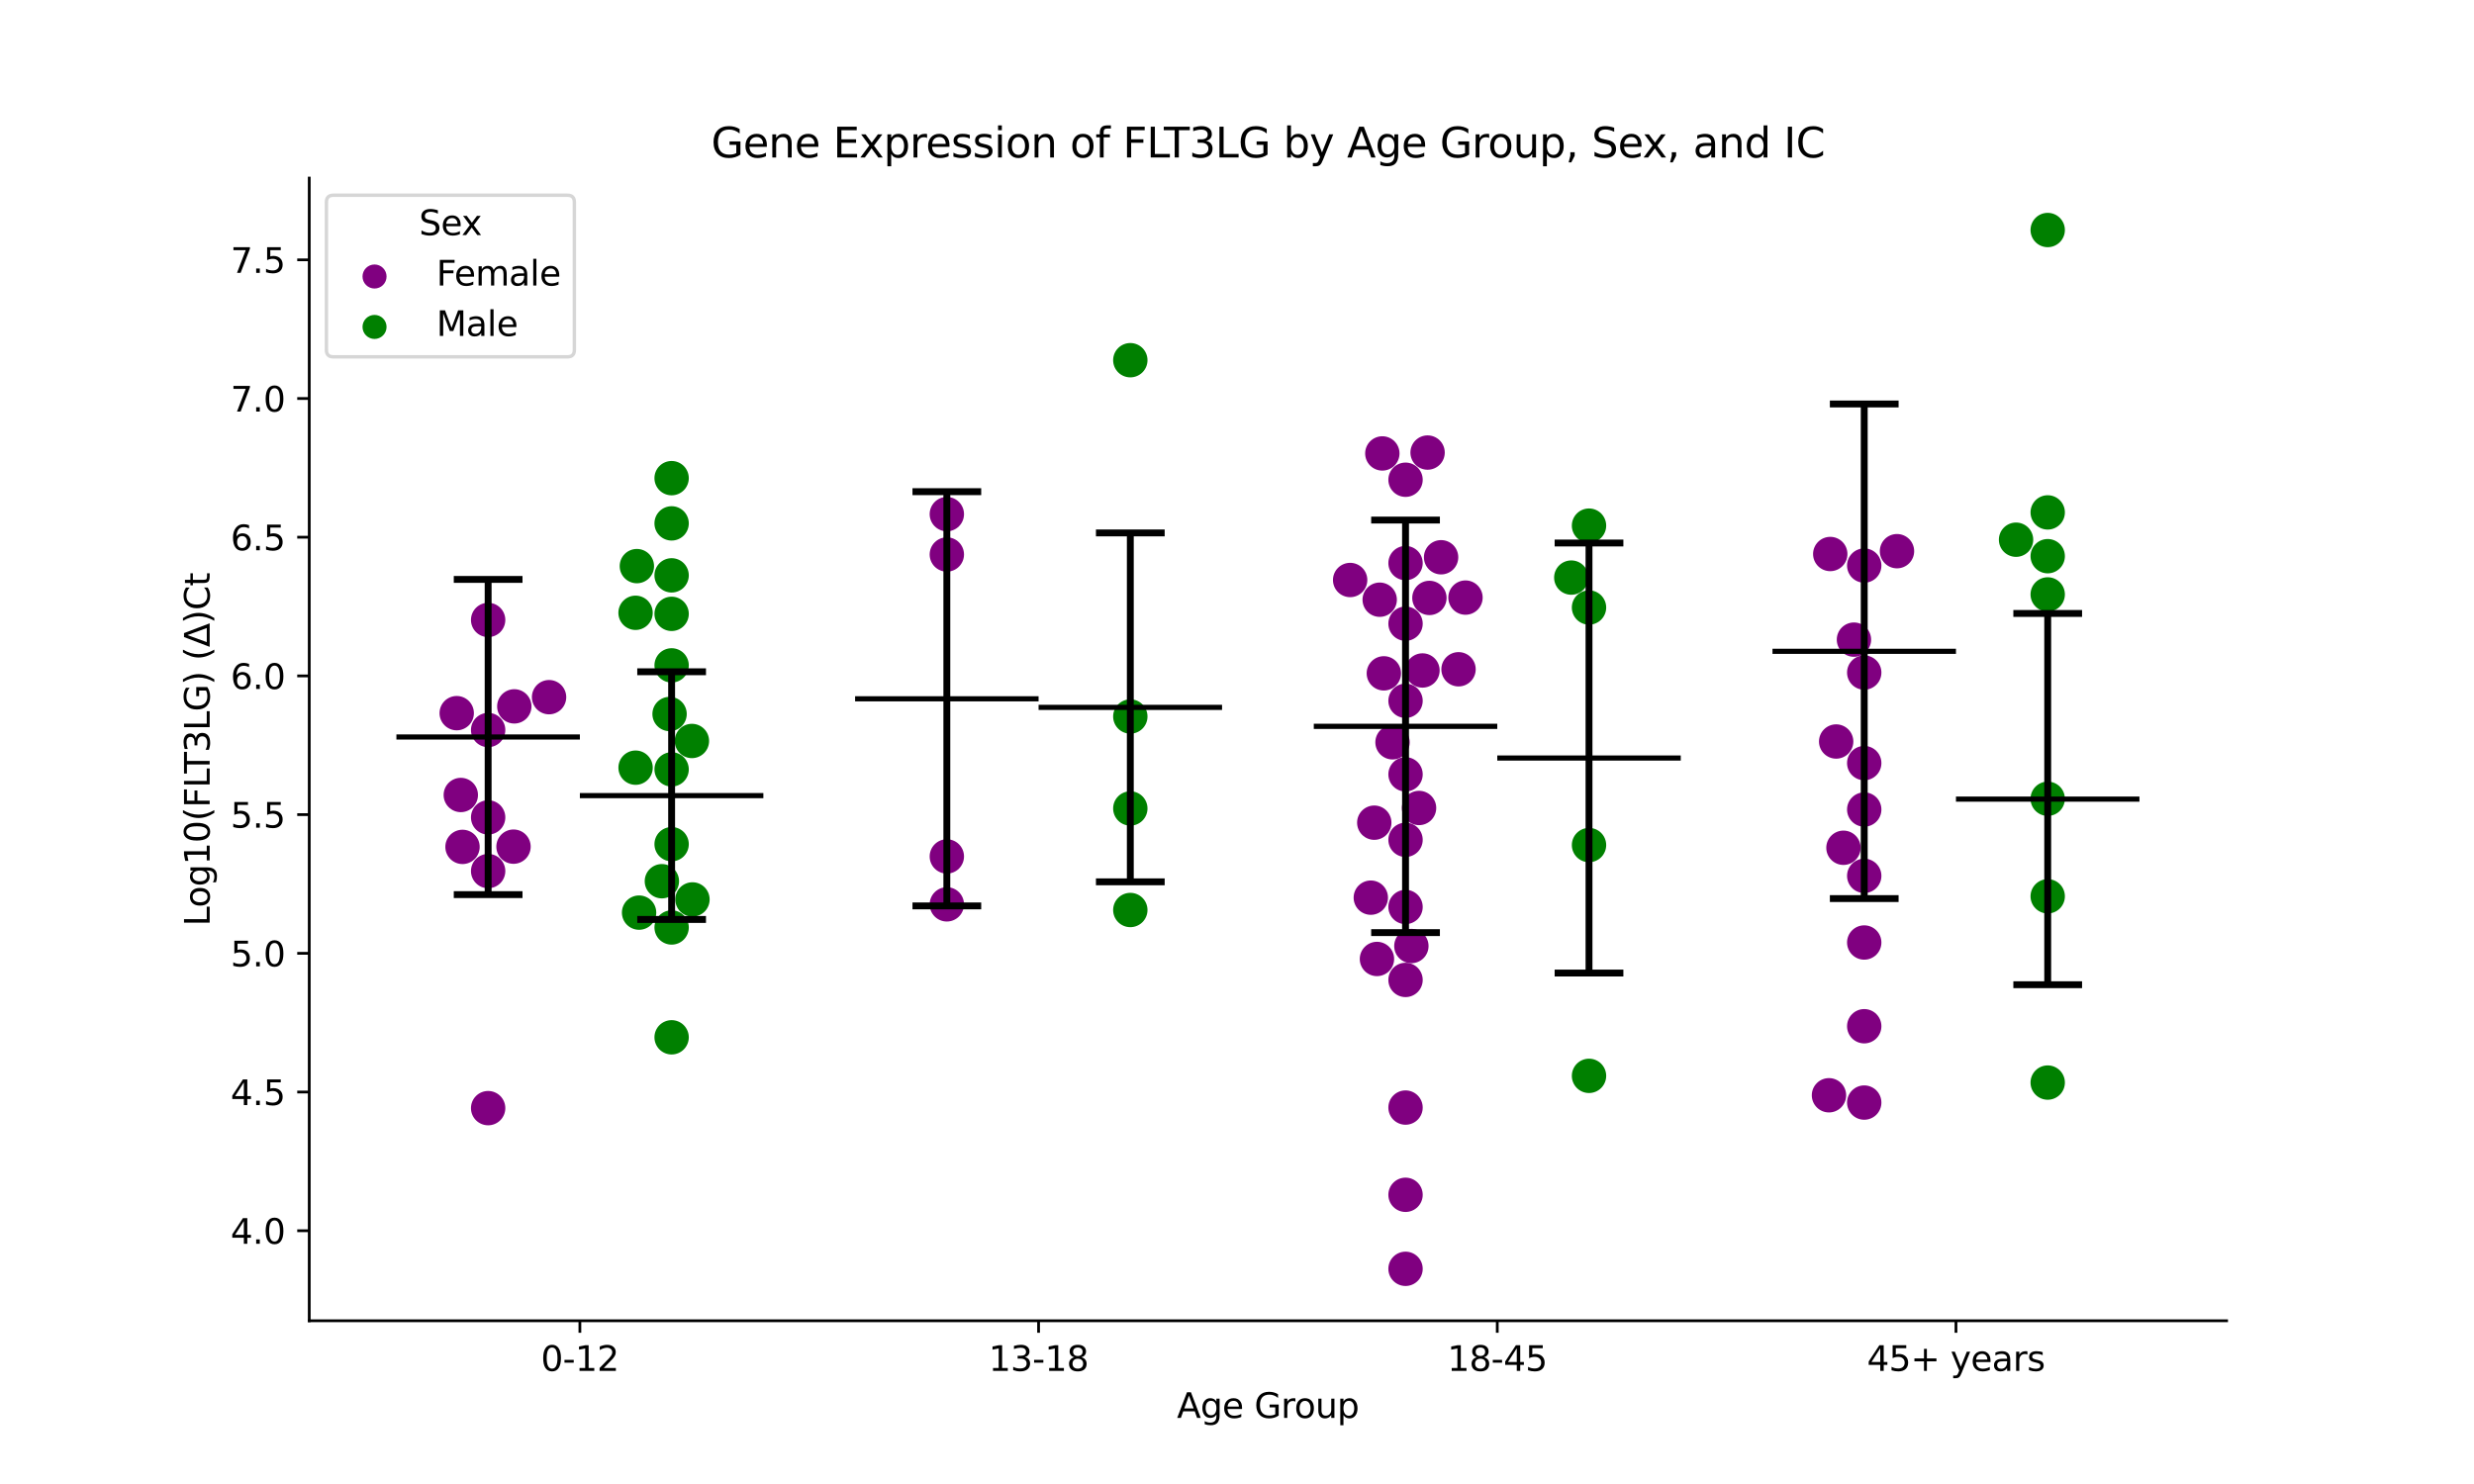 <?xml version="1.0" encoding="utf-8" standalone="no"?>
<!DOCTYPE svg PUBLIC "-//W3C//DTD SVG 1.1//EN"
  "http://www.w3.org/Graphics/SVG/1.1/DTD/svg11.dtd">
<svg xmlns:xlink="http://www.w3.org/1999/xlink" width="720pt" height="432pt" viewBox="0 0 720 432" xmlns="http://www.w3.org/2000/svg" version="1.1">
 <defs>
  <style type="text/css">*{stroke-linejoin: round; stroke-linecap: butt}</style>
 </defs>
 <g id="figure_1">
  <g id="patch_1">
   <path d="M 0 432 
L 720 432 
L 720 0 
L 0 0 
z
" style="fill: #ffffff"/>
  </g>
  <g id="axes_1">
   <g id="patch_2">
    <path d="M 90 384.48 
L 648 384.48 
L 648 51.84 
L 90 51.84 
z
" style="fill: #ffffff"/>
   </g>
   <g id="PathCollection_1">
    <defs>
     <path id="C0_0_8257ad5360" d="M 0 5 
C 1.326 5 2.598 4.473 3.536 3.536 
C 4.473 2.598 5 1.326 5 -0 
C 5 -1.326 4.473 -2.598 3.536 -3.536 
C 2.598 -4.473 1.326 -5 0 -5 
C -1.326 -5 -2.598 -4.473 -3.536 -3.536 
C -4.473 -2.598 -5 -1.326 -5 0 
C -5 1.326 -4.473 2.598 -3.536 3.536 
C -2.598 4.473 -1.326 5 0 5 
z
"/>
    </defs>
    <g clip-path="url(#p8e59390100)">
     <use xlink:href="#C0_0_8257ad5360" x="142.062" y="253.575" style="fill: #800080"/>
    </g>
    <g clip-path="url(#p8e59390100)">
     <use xlink:href="#C0_0_8257ad5360" x="149.677" y="205.628" style="fill: #800080"/>
    </g>
    <g clip-path="url(#p8e59390100)">
     <use xlink:href="#C0_0_8257ad5360" x="142.062" y="237.95" style="fill: #800080"/>
    </g>
    <g clip-path="url(#p8e59390100)">
     <use xlink:href="#C0_0_8257ad5360" x="132.916" y="207.602" style="fill: #800080"/>
    </g>
    <g clip-path="url(#p8e59390100)">
     <use xlink:href="#C0_0_8257ad5360" x="149.446" y="246.465" style="fill: #800080"/>
    </g>
    <g clip-path="url(#p8e59390100)">
     <use xlink:href="#C0_0_8257ad5360" x="142.062" y="212.514" style="fill: #800080"/>
    </g>
    <g clip-path="url(#p8e59390100)">
     <use xlink:href="#C0_0_8257ad5360" x="142.062" y="322.584" style="fill: #800080"/>
    </g>
    <g clip-path="url(#p8e59390100)">
     <use xlink:href="#C0_0_8257ad5360" x="142.062" y="180.47" style="fill: #800080"/>
    </g>
    <g clip-path="url(#p8e59390100)">
     <use xlink:href="#C0_0_8257ad5360" x="134.605" y="246.535" style="fill: #800080"/>
    </g>
    <g clip-path="url(#p8e59390100)">
     <use xlink:href="#C0_0_8257ad5360" x="159.793" y="202.949" style="fill: #800080"/>
    </g>
    <g clip-path="url(#p8e59390100)">
     <use xlink:href="#C0_0_8257ad5360" x="134.105" y="231.426" style="fill: #800080"/>
    </g>
   </g>
   <g id="PathCollection_2">
    <defs>
     <path id="C1_0_1ae3f5f95d" d="M 0 5 
C 1.326 5 2.598 4.473 3.536 3.536 
C 4.473 2.598 5 1.326 5 -0 
C 5 -1.326 4.473 -2.598 3.536 -3.536 
C 2.598 -4.473 1.326 -5 0 -5 
C -1.326 -5 -2.598 -4.473 -3.536 -3.536 
C -4.473 -2.598 -5 -1.326 -5 0 
C -5 1.326 -4.473 2.598 -3.536 3.536 
C -2.598 4.473 -1.326 5 0 5 
z
"/>
    </defs>
    <g clip-path="url(#p8e59390100)">
     <use xlink:href="#C1_0_1ae3f5f95d" x="201.366" y="215.702" style="fill: #008000"/>
    </g>
    <g clip-path="url(#p8e59390100)">
     <use xlink:href="#C1_0_1ae3f5f95d" x="195.459" y="167.488" style="fill: #008000"/>
    </g>
    <g clip-path="url(#p8e59390100)">
     <use xlink:href="#C1_0_1ae3f5f95d" x="195.459" y="301.965" style="fill: #008000"/>
    </g>
    <g clip-path="url(#p8e59390100)">
     <use xlink:href="#C1_0_1ae3f5f95d" x="195.459" y="245.745" style="fill: #008000"/>
    </g>
    <g clip-path="url(#p8e59390100)">
     <use xlink:href="#C1_0_1ae3f5f95d" x="195.459" y="178.697" style="fill: #008000"/>
    </g>
    <g clip-path="url(#p8e59390100)">
     <use xlink:href="#C1_0_1ae3f5f95d" x="195.459" y="152.359" style="fill: #008000"/>
    </g>
    <g clip-path="url(#p8e59390100)">
     <use xlink:href="#C1_0_1ae3f5f95d" x="195.459" y="193.695" style="fill: #008000"/>
    </g>
    <g clip-path="url(#p8e59390100)">
     <use xlink:href="#C1_0_1ae3f5f95d" x="195.459" y="223.97" style="fill: #008000"/>
    </g>
    <g clip-path="url(#p8e59390100)">
     <use xlink:href="#C1_0_1ae3f5f95d" x="184.972" y="223.473" style="fill: #008000"/>
    </g>
    <g clip-path="url(#p8e59390100)">
     <use xlink:href="#C1_0_1ae3f5f95d" x="192.624" y="256.528" style="fill: #008000"/>
    </g>
    <g clip-path="url(#p8e59390100)">
     <use xlink:href="#C1_0_1ae3f5f95d" x="194.863" y="207.85" style="fill: #008000"/>
    </g>
    <g clip-path="url(#p8e59390100)">
     <use xlink:href="#C1_0_1ae3f5f95d" x="184.964" y="178.387" style="fill: #008000"/>
    </g>
    <g clip-path="url(#p8e59390100)">
     <use xlink:href="#C1_0_1ae3f5f95d" x="195.459" y="269.99" style="fill: #008000"/>
    </g>
    <g clip-path="url(#p8e59390100)">
     <use xlink:href="#C1_0_1ae3f5f95d" x="201.527" y="261.829" style="fill: #008000"/>
    </g>
    <g clip-path="url(#p8e59390100)">
     <use xlink:href="#C1_0_1ae3f5f95d" x="185.347" y="164.798" style="fill: #008000"/>
    </g>
    <g clip-path="url(#p8e59390100)">
     <use xlink:href="#C1_0_1ae3f5f95d" x="185.99" y="265.669" style="fill: #008000"/>
    </g>
    <g clip-path="url(#p8e59390100)">
     <use xlink:href="#C1_0_1ae3f5f95d" x="195.459" y="139.192" style="fill: #008000"/>
    </g>
   </g>
   <g id="PathCollection_3">
    <defs>
     <path id="C2_0_b133d64a6b" d="M 0 5 
C 1.326 5 2.598 4.473 3.536 3.536 
C 4.473 2.598 5 1.326 5 -0 
C 5 -1.326 4.473 -2.598 3.536 -3.536 
C 2.598 -4.473 1.326 -5 0 -5 
C -1.326 -5 -2.598 -4.473 -3.536 -3.536 
C -4.473 -2.598 -5 -1.326 -5 0 
C -5 1.326 -4.473 2.598 -3.536 3.536 
C -2.598 4.473 -1.326 5 0 5 
z
"/>
    </defs>
    <g clip-path="url(#p8e59390100)">
     <use xlink:href="#C2_0_b133d64a6b" x="275.555" y="249.311" style="fill: #800080"/>
    </g>
    <g clip-path="url(#p8e59390100)">
     <use xlink:href="#C2_0_b133d64a6b" x="275.555" y="161.414" style="fill: #800080"/>
    </g>
    <g clip-path="url(#p8e59390100)">
     <use xlink:href="#C2_0_b133d64a6b" x="275.555" y="149.667" style="fill: #800080"/>
    </g>
    <g clip-path="url(#p8e59390100)">
     <use xlink:href="#C2_0_b133d64a6b" x="275.555" y="263.262" style="fill: #800080"/>
    </g>
   </g>
   <g id="PathCollection_4">
    <defs>
     <path id="C3_0_5f8fe89b67" d="M 0 5 
C 1.326 5 2.598 4.473 3.536 3.536 
C 4.473 2.598 5 1.326 5 -0 
C 5 -1.326 4.473 -2.598 3.536 -3.536 
C 2.598 -4.473 1.326 -5 0 -5 
C -1.326 -5 -2.598 -4.473 -3.536 -3.536 
C -4.473 -2.598 -5 -1.326 -5 0 
C -5 1.326 -4.473 2.598 -3.536 3.536 
C -2.598 4.473 -1.326 5 0 5 
z
"/>
    </defs>
    <g clip-path="url(#p8e59390100)">
     <use xlink:href="#C3_0_5f8fe89b67" x="328.952" y="235.348" style="fill: #008000"/>
    </g>
    <g clip-path="url(#p8e59390100)">
     <use xlink:href="#C3_0_5f8fe89b67" x="328.952" y="208.578" style="fill: #008000"/>
    </g>
    <g clip-path="url(#p8e59390100)">
     <use xlink:href="#C3_0_5f8fe89b67" x="328.952" y="104.855" style="fill: #008000"/>
    </g>
    <g clip-path="url(#p8e59390100)">
     <use xlink:href="#C3_0_5f8fe89b67" x="328.952" y="264.907" style="fill: #008000"/>
    </g>
   </g>
   <g id="PathCollection_5">
    <defs>
     <path id="C4_0_9d704302cf" d="M 0 5 
C 1.326 5 2.598 4.473 3.536 3.536 
C 4.473 2.598 5 1.326 5 -0 
C 5 -1.326 4.473 -2.598 3.536 -3.536 
C 2.598 -4.473 1.326 -5 0 -5 
C -1.326 -5 -2.598 -4.473 -3.536 -3.536 
C -4.473 -2.598 -5 -1.326 -5 0 
C -5 1.326 -4.473 2.598 -3.536 3.536 
C -2.598 4.473 -1.326 5 0 5 
z
"/>
    </defs>
    <g clip-path="url(#p8e59390100)">
     <use xlink:href="#C4_0_9d704302cf" x="402.736" y="196.015" style="fill: #800080"/>
    </g>
    <g clip-path="url(#p8e59390100)">
     <use xlink:href="#C4_0_9d704302cf" x="415.997" y="174.061" style="fill: #800080"/>
    </g>
    <g clip-path="url(#p8e59390100)">
     <use xlink:href="#C4_0_9d704302cf" x="415.467" y="131.742" style="fill: #800080"/>
    </g>
    <g clip-path="url(#p8e59390100)">
     <use xlink:href="#C4_0_9d704302cf" x="402.296" y="131.997" style="fill: #800080"/>
    </g>
    <g clip-path="url(#p8e59390100)">
     <use xlink:href="#C4_0_9d704302cf" x="409.048" y="225.415" style="fill: #800080"/>
    </g>
    <g clip-path="url(#p8e59390100)">
     <use xlink:href="#C4_0_9d704302cf" x="409.048" y="139.656" style="fill: #800080"/>
    </g>
    <g clip-path="url(#p8e59390100)">
     <use xlink:href="#C4_0_9d704302cf" x="409.048" y="181.558" style="fill: #800080"/>
    </g>
    <g clip-path="url(#p8e59390100)">
     <use xlink:href="#C4_0_9d704302cf" x="419.396" y="162.222" style="fill: #800080"/>
    </g>
    <g clip-path="url(#p8e59390100)">
     <use xlink:href="#C4_0_9d704302cf" x="409.048" y="163.919" style="fill: #800080"/>
    </g>
    <g clip-path="url(#p8e59390100)">
     <use xlink:href="#C4_0_9d704302cf" x="392.928" y="168.842" style="fill: #800080"/>
    </g>
    <g clip-path="url(#p8e59390100)">
     <use xlink:href="#C4_0_9d704302cf" x="426.496" y="173.963" style="fill: #800080"/>
    </g>
    <g clip-path="url(#p8e59390100)">
     <use xlink:href="#C4_0_9d704302cf" x="409.048" y="204.006" style="fill: #800080"/>
    </g>
    <g clip-path="url(#p8e59390100)">
     <use xlink:href="#C4_0_9d704302cf" x="409.048" y="244.476" style="fill: #800080"/>
    </g>
    <g clip-path="url(#p8e59390100)">
     <use xlink:href="#C4_0_9d704302cf" x="401.529" y="174.577" style="fill: #800080"/>
    </g>
    <g clip-path="url(#p8e59390100)">
     <use xlink:href="#C4_0_9d704302cf" x="413.98" y="195.178" style="fill: #800080"/>
    </g>
    <g clip-path="url(#p8e59390100)">
     <use xlink:href="#C4_0_9d704302cf" x="400.73" y="279.16" style="fill: #800080"/>
    </g>
    <g clip-path="url(#p8e59390100)">
     <use xlink:href="#C4_0_9d704302cf" x="409.048" y="369.36" style="fill: #800080"/>
    </g>
    <g clip-path="url(#p8e59390100)">
     <use xlink:href="#C4_0_9d704302cf" x="409.048" y="264.024" style="fill: #800080"/>
    </g>
    <g clip-path="url(#p8e59390100)">
     <use xlink:href="#C4_0_9d704302cf" x="410.748" y="275.395" style="fill: #800080"/>
    </g>
    <g clip-path="url(#p8e59390100)">
     <use xlink:href="#C4_0_9d704302cf" x="409.048" y="347.814" style="fill: #800080"/>
    </g>
    <g clip-path="url(#p8e59390100)">
     <use xlink:href="#C4_0_9d704302cf" x="409.048" y="322.421" style="fill: #800080"/>
    </g>
    <g clip-path="url(#p8e59390100)">
     <use xlink:href="#C4_0_9d704302cf" x="405.26" y="216.088" style="fill: #800080"/>
    </g>
    <g clip-path="url(#p8e59390100)">
     <use xlink:href="#C4_0_9d704302cf" x="409.048" y="285.263" style="fill: #800080"/>
    </g>
    <g clip-path="url(#p8e59390100)">
     <use xlink:href="#C4_0_9d704302cf" x="424.473" y="194.828" style="fill: #800080"/>
    </g>
    <g clip-path="url(#p8e59390100)">
     <use xlink:href="#C4_0_9d704302cf" x="412.984" y="235.205" style="fill: #800080"/>
    </g>
    <g clip-path="url(#p8e59390100)">
     <use xlink:href="#C4_0_9d704302cf" x="399.949" y="239.486" style="fill: #800080"/>
    </g>
    <g clip-path="url(#p8e59390100)">
     <use xlink:href="#C4_0_9d704302cf" x="398.941" y="261.311" style="fill: #800080"/>
    </g>
   </g>
   <g id="PathCollection_6">
    <defs>
     <path id="C5_0_6ea76bab64" d="M 0 5 
C 1.326 5 2.598 4.473 3.536 3.536 
C 4.473 2.598 5 1.326 5 -0 
C 5 -1.326 4.473 -2.598 3.536 -3.536 
C 2.598 -4.473 1.326 -5 0 -5 
C -1.326 -5 -2.598 -4.473 -3.536 -3.536 
C -4.473 -2.598 -5 -1.326 -5 0 
C -5 1.326 -4.473 2.598 -3.536 3.536 
C -2.598 4.473 -1.326 5 0 5 
z
"/>
    </defs>
    <g clip-path="url(#p8e59390100)">
     <use xlink:href="#C5_0_6ea76bab64" x="462.445" y="153.015" style="fill: #008000"/>
    </g>
    <g clip-path="url(#p8e59390100)">
     <use xlink:href="#C5_0_6ea76bab64" x="462.445" y="313.187" style="fill: #008000"/>
    </g>
    <g clip-path="url(#p8e59390100)">
     <use xlink:href="#C5_0_6ea76bab64" x="462.445" y="176.851" style="fill: #008000"/>
    </g>
    <g clip-path="url(#p8e59390100)">
     <use xlink:href="#C5_0_6ea76bab64" x="457.288" y="168.14" style="fill: #008000"/>
    </g>
    <g clip-path="url(#p8e59390100)">
     <use xlink:href="#C5_0_6ea76bab64" x="462.445" y="246.004" style="fill: #008000"/>
    </g>
   </g>
   <g id="PathCollection_7">
    <defs>
     <path id="C6_0_fe50621583" d="M 0 5 
C 1.326 5 2.598 4.473 3.536 3.536 
C 4.473 2.598 5 1.326 5 -0 
C 5 -1.326 4.473 -2.598 3.536 -3.536 
C 2.598 -4.473 1.326 -5 0 -5 
C -1.326 -5 -2.598 -4.473 -3.536 -3.536 
C -4.473 -2.598 -5 -1.326 -5 0 
C -5 1.326 -4.473 2.598 -3.536 3.536 
C -2.598 4.473 -1.326 5 0 5 
z
"/>
    </defs>
    <g clip-path="url(#p8e59390100)">
     <use xlink:href="#C6_0_fe50621583" x="532.652" y="161.275" style="fill: #800080"/>
    </g>
    <g clip-path="url(#p8e59390100)">
     <use xlink:href="#C6_0_fe50621583" x="542.541" y="274.37" style="fill: #800080"/>
    </g>
    <g clip-path="url(#p8e59390100)">
     <use xlink:href="#C6_0_fe50621583" x="552.076" y="160.451" style="fill: #800080"/>
    </g>
    <g clip-path="url(#p8e59390100)">
     <use xlink:href="#C6_0_fe50621583" x="542.541" y="195.789" style="fill: #800080"/>
    </g>
    <g clip-path="url(#p8e59390100)">
     <use xlink:href="#C6_0_fe50621583" x="542.541" y="298.742" style="fill: #800080"/>
    </g>
    <g clip-path="url(#p8e59390100)">
     <use xlink:href="#C6_0_fe50621583" x="539.549" y="186.203" style="fill: #800080"/>
    </g>
    <g clip-path="url(#p8e59390100)">
     <use xlink:href="#C6_0_fe50621583" x="542.541" y="222.143" style="fill: #800080"/>
    </g>
    <g clip-path="url(#p8e59390100)">
     <use xlink:href="#C6_0_fe50621583" x="542.541" y="320.965" style="fill: #800080"/>
    </g>
    <g clip-path="url(#p8e59390100)">
     <use xlink:href="#C6_0_fe50621583" x="542.541" y="254.967" style="fill: #800080"/>
    </g>
    <g clip-path="url(#p8e59390100)">
     <use xlink:href="#C6_0_fe50621583" x="532.281" y="318.839" style="fill: #800080"/>
    </g>
    <g clip-path="url(#p8e59390100)">
     <use xlink:href="#C6_0_fe50621583" x="534.373" y="215.858" style="fill: #800080"/>
    </g>
    <g clip-path="url(#p8e59390100)">
     <use xlink:href="#C6_0_fe50621583" x="536.495" y="246.791" style="fill: #800080"/>
    </g>
    <g clip-path="url(#p8e59390100)">
     <use xlink:href="#C6_0_fe50621583" x="542.541" y="164.638" style="fill: #800080"/>
    </g>
    <g clip-path="url(#p8e59390100)">
     <use xlink:href="#C6_0_fe50621583" x="542.541" y="235.657" style="fill: #800080"/>
    </g>
   </g>
   <g id="PathCollection_8">
    <defs>
     <path id="C7_0_c849845fb3" d="M 0 5 
C 1.326 5 2.598 4.473 3.536 3.536 
C 4.473 2.598 5 1.326 5 -0 
C 5 -1.326 4.473 -2.598 3.536 -3.536 
C 2.598 -4.473 1.326 -5 0 -5 
C -1.326 -5 -2.598 -4.473 -3.536 -3.536 
C -4.473 -2.598 -5 -1.326 -5 0 
C -5 1.326 -4.473 2.598 -3.536 3.536 
C -2.598 4.473 -1.326 5 0 5 
z
"/>
    </defs>
    <g clip-path="url(#p8e59390100)">
     <use xlink:href="#C7_0_c849845fb3" x="595.938" y="232.522" style="fill: #008000"/>
    </g>
    <g clip-path="url(#p8e59390100)">
     <use xlink:href="#C7_0_c849845fb3" x="595.938" y="149.164" style="fill: #008000"/>
    </g>
    <g clip-path="url(#p8e59390100)">
     <use xlink:href="#C7_0_c849845fb3" x="595.938" y="161.908" style="fill: #008000"/>
    </g>
    <g clip-path="url(#p8e59390100)">
     <use xlink:href="#C7_0_c849845fb3" x="595.938" y="173.039" style="fill: #008000"/>
    </g>
    <g clip-path="url(#p8e59390100)">
     <use xlink:href="#C7_0_c849845fb3" x="595.938" y="66.96" style="fill: #008000"/>
    </g>
    <g clip-path="url(#p8e59390100)">
     <use xlink:href="#C7_0_c849845fb3" x="586.725" y="157.111" style="fill: #008000"/>
    </g>
    <g clip-path="url(#p8e59390100)">
     <use xlink:href="#C7_0_c849845fb3" x="595.938" y="315.143" style="fill: #008000"/>
    </g>
    <g clip-path="url(#p8e59390100)">
     <use xlink:href="#C7_0_c849845fb3" x="595.938" y="260.92" style="fill: #008000"/>
    </g>
   </g>
   <g id="PathCollection_9"/>
   <g id="PathCollection_10"/>
   <g id="matplotlib.axis_1">
    <g id="xtick_1">
     <g id="line2d_1">
      <defs>
       <path id="mc435d8cd47" d="M 0 0 
L 0 3.5 
" style="stroke: #000000; stroke-width: 0.8"/>
      </defs>
      <g>
       <use xlink:href="#mc435d8cd47" x="168.761" y="384.48" style="stroke: #000000; stroke-width: 0.8"/>
      </g>
     </g>
     <g id="text_1">
      <!-- 0-12 -->
      <g transform="translate(157.413 399.078) scale(0.1 -0.1)">
       <defs>
        <path id="DejaVuSans-30" d="M 2034 4250 
Q 1547 4250 1301 3770 
Q 1056 3291 1056 2328 
Q 1056 1369 1301 889 
Q 1547 409 2034 409 
Q 2525 409 2770 889 
Q 3016 1369 3016 2328 
Q 3016 3291 2770 3770 
Q 2525 4250 2034 4250 
z
M 2034 4750 
Q 2819 4750 3233 4129 
Q 3647 3509 3647 2328 
Q 3647 1150 3233 529 
Q 2819 -91 2034 -91 
Q 1250 -91 836 529 
Q 422 1150 422 2328 
Q 422 3509 836 4129 
Q 1250 4750 2034 4750 
z
" transform="scale(0.016)"/>
        <path id="DejaVuSans-2d" d="M 313 2009 
L 1997 2009 
L 1997 1497 
L 313 1497 
L 313 2009 
z
" transform="scale(0.016)"/>
        <path id="DejaVuSans-31" d="M 794 531 
L 1825 531 
L 1825 4091 
L 703 3866 
L 703 4441 
L 1819 4666 
L 2450 4666 
L 2450 531 
L 3481 531 
L 3481 0 
L 794 0 
L 794 531 
z
" transform="scale(0.016)"/>
        <path id="DejaVuSans-32" d="M 1228 531 
L 3431 531 
L 3431 0 
L 469 0 
L 469 531 
Q 828 903 1448 1529 
Q 2069 2156 2228 2338 
Q 2531 2678 2651 2914 
Q 2772 3150 2772 3378 
Q 2772 3750 2511 3984 
Q 2250 4219 1831 4219 
Q 1534 4219 1204 4116 
Q 875 4013 500 3803 
L 500 4441 
Q 881 4594 1212 4672 
Q 1544 4750 1819 4750 
Q 2544 4750 2975 4387 
Q 3406 4025 3406 3419 
Q 3406 3131 3298 2873 
Q 3191 2616 2906 2266 
Q 2828 2175 2409 1742 
Q 1991 1309 1228 531 
z
" transform="scale(0.016)"/>
       </defs>
       <use xlink:href="#DejaVuSans-30"/>
       <use xlink:href="#DejaVuSans-2d" x="63.623"/>
       <use xlink:href="#DejaVuSans-31" x="99.707"/>
       <use xlink:href="#DejaVuSans-32" x="163.33"/>
      </g>
     </g>
    </g>
    <g id="xtick_2">
     <g id="line2d_2">
      <g>
       <use xlink:href="#mc435d8cd47" x="302.254" y="384.48" style="stroke: #000000; stroke-width: 0.8"/>
      </g>
     </g>
     <g id="text_2">
      <!-- 13-18 -->
      <g transform="translate(287.725 399.078) scale(0.1 -0.1)">
       <defs>
        <path id="DejaVuSans-33" d="M 2597 2516 
Q 3050 2419 3304 2112 
Q 3559 1806 3559 1356 
Q 3559 666 3084 287 
Q 2609 -91 1734 -91 
Q 1441 -91 1130 -33 
Q 819 25 488 141 
L 488 750 
Q 750 597 1062 519 
Q 1375 441 1716 441 
Q 2309 441 2620 675 
Q 2931 909 2931 1356 
Q 2931 1769 2642 2001 
Q 2353 2234 1838 2234 
L 1294 2234 
L 1294 2753 
L 1863 2753 
Q 2328 2753 2575 2939 
Q 2822 3125 2822 3475 
Q 2822 3834 2567 4026 
Q 2313 4219 1838 4219 
Q 1578 4219 1281 4162 
Q 984 4106 628 3988 
L 628 4550 
Q 988 4650 1302 4700 
Q 1616 4750 1894 4750 
Q 2613 4750 3031 4423 
Q 3450 4097 3450 3541 
Q 3450 3153 3228 2886 
Q 3006 2619 2597 2516 
z
" transform="scale(0.016)"/>
        <path id="DejaVuSans-38" d="M 2034 2216 
Q 1584 2216 1326 1975 
Q 1069 1734 1069 1313 
Q 1069 891 1326 650 
Q 1584 409 2034 409 
Q 2484 409 2743 651 
Q 3003 894 3003 1313 
Q 3003 1734 2745 1975 
Q 2488 2216 2034 2216 
z
M 1403 2484 
Q 997 2584 770 2862 
Q 544 3141 544 3541 
Q 544 4100 942 4425 
Q 1341 4750 2034 4750 
Q 2731 4750 3128 4425 
Q 3525 4100 3525 3541 
Q 3525 3141 3298 2862 
Q 3072 2584 2669 2484 
Q 3125 2378 3379 2068 
Q 3634 1759 3634 1313 
Q 3634 634 3220 271 
Q 2806 -91 2034 -91 
Q 1263 -91 848 271 
Q 434 634 434 1313 
Q 434 1759 690 2068 
Q 947 2378 1403 2484 
z
M 1172 3481 
Q 1172 3119 1398 2916 
Q 1625 2713 2034 2713 
Q 2441 2713 2670 2916 
Q 2900 3119 2900 3481 
Q 2900 3844 2670 4047 
Q 2441 4250 2034 4250 
Q 1625 4250 1398 4047 
Q 1172 3844 1172 3481 
z
" transform="scale(0.016)"/>
       </defs>
       <use xlink:href="#DejaVuSans-31"/>
       <use xlink:href="#DejaVuSans-33" x="63.623"/>
       <use xlink:href="#DejaVuSans-2d" x="127.246"/>
       <use xlink:href="#DejaVuSans-31" x="163.33"/>
       <use xlink:href="#DejaVuSans-38" x="226.953"/>
      </g>
     </g>
    </g>
    <g id="xtick_3">
     <g id="line2d_3">
      <g>
       <use xlink:href="#mc435d8cd47" x="435.746" y="384.48" style="stroke: #000000; stroke-width: 0.8"/>
      </g>
     </g>
     <g id="text_3">
      <!-- 18-45 -->
      <g transform="translate(421.218 399.078) scale(0.1 -0.1)">
       <defs>
        <path id="DejaVuSans-34" d="M 2419 4116 
L 825 1625 
L 2419 1625 
L 2419 4116 
z
M 2253 4666 
L 3047 4666 
L 3047 1625 
L 3713 1625 
L 3713 1100 
L 3047 1100 
L 3047 0 
L 2419 0 
L 2419 1100 
L 313 1100 
L 313 1709 
L 2253 4666 
z
" transform="scale(0.016)"/>
        <path id="DejaVuSans-35" d="M 691 4666 
L 3169 4666 
L 3169 4134 
L 1269 4134 
L 1269 2991 
Q 1406 3038 1543 3061 
Q 1681 3084 1819 3084 
Q 2600 3084 3056 2656 
Q 3513 2228 3513 1497 
Q 3513 744 3044 326 
Q 2575 -91 1722 -91 
Q 1428 -91 1123 -41 
Q 819 9 494 109 
L 494 744 
Q 775 591 1075 516 
Q 1375 441 1709 441 
Q 2250 441 2565 725 
Q 2881 1009 2881 1497 
Q 2881 1984 2565 2268 
Q 2250 2553 1709 2553 
Q 1456 2553 1204 2497 
Q 953 2441 691 2322 
L 691 4666 
z
" transform="scale(0.016)"/>
       </defs>
       <use xlink:href="#DejaVuSans-31"/>
       <use xlink:href="#DejaVuSans-38" x="63.623"/>
       <use xlink:href="#DejaVuSans-2d" x="127.246"/>
       <use xlink:href="#DejaVuSans-34" x="163.33"/>
       <use xlink:href="#DejaVuSans-35" x="226.953"/>
      </g>
     </g>
    </g>
    <g id="xtick_4">
     <g id="line2d_4">
      <g>
       <use xlink:href="#mc435d8cd47" x="569.239" y="384.48" style="stroke: #000000; stroke-width: 0.8"/>
      </g>
     </g>
     <g id="text_4">
      <!-- 45+ years -->
      <g transform="translate(543.338 399.078) scale(0.1 -0.1)">
       <defs>
        <path id="DejaVuSans-2b" d="M 2944 4013 
L 2944 2272 
L 4684 2272 
L 4684 1741 
L 2944 1741 
L 2944 0 
L 2419 0 
L 2419 1741 
L 678 1741 
L 678 2272 
L 2419 2272 
L 2419 4013 
L 2944 4013 
z
" transform="scale(0.016)"/>
        <path id="DejaVuSans-20" transform="scale(0.016)"/>
        <path id="DejaVuSans-79" d="M 2059 -325 
Q 1816 -950 1584 -1140 
Q 1353 -1331 966 -1331 
L 506 -1331 
L 506 -850 
L 844 -850 
Q 1081 -850 1212 -737 
Q 1344 -625 1503 -206 
L 1606 56 
L 191 3500 
L 800 3500 
L 1894 763 
L 2988 3500 
L 3597 3500 
L 2059 -325 
z
" transform="scale(0.016)"/>
        <path id="DejaVuSans-65" d="M 3597 1894 
L 3597 1613 
L 953 1613 
Q 991 1019 1311 708 
Q 1631 397 2203 397 
Q 2534 397 2845 478 
Q 3156 559 3463 722 
L 3463 178 
Q 3153 47 2828 -22 
Q 2503 -91 2169 -91 
Q 1331 -91 842 396 
Q 353 884 353 1716 
Q 353 2575 817 3079 
Q 1281 3584 2069 3584 
Q 2775 3584 3186 3129 
Q 3597 2675 3597 1894 
z
M 3022 2063 
Q 3016 2534 2758 2815 
Q 2500 3097 2075 3097 
Q 1594 3097 1305 2825 
Q 1016 2553 972 2059 
L 3022 2063 
z
" transform="scale(0.016)"/>
        <path id="DejaVuSans-61" d="M 2194 1759 
Q 1497 1759 1228 1600 
Q 959 1441 959 1056 
Q 959 750 1161 570 
Q 1363 391 1709 391 
Q 2188 391 2477 730 
Q 2766 1069 2766 1631 
L 2766 1759 
L 2194 1759 
z
M 3341 1997 
L 3341 0 
L 2766 0 
L 2766 531 
Q 2569 213 2275 61 
Q 1981 -91 1556 -91 
Q 1019 -91 701 211 
Q 384 513 384 1019 
Q 384 1609 779 1909 
Q 1175 2209 1959 2209 
L 2766 2209 
L 2766 2266 
Q 2766 2663 2505 2880 
Q 2244 3097 1772 3097 
Q 1472 3097 1187 3025 
Q 903 2953 641 2809 
L 641 3341 
Q 956 3463 1253 3523 
Q 1550 3584 1831 3584 
Q 2591 3584 2966 3190 
Q 3341 2797 3341 1997 
z
" transform="scale(0.016)"/>
        <path id="DejaVuSans-72" d="M 2631 2963 
Q 2534 3019 2420 3045 
Q 2306 3072 2169 3072 
Q 1681 3072 1420 2755 
Q 1159 2438 1159 1844 
L 1159 0 
L 581 0 
L 581 3500 
L 1159 3500 
L 1159 2956 
Q 1341 3275 1631 3429 
Q 1922 3584 2338 3584 
Q 2397 3584 2469 3576 
Q 2541 3569 2628 3553 
L 2631 2963 
z
" transform="scale(0.016)"/>
        <path id="DejaVuSans-73" d="M 2834 3397 
L 2834 2853 
Q 2591 2978 2328 3040 
Q 2066 3103 1784 3103 
Q 1356 3103 1142 2972 
Q 928 2841 928 2578 
Q 928 2378 1081 2264 
Q 1234 2150 1697 2047 
L 1894 2003 
Q 2506 1872 2764 1633 
Q 3022 1394 3022 966 
Q 3022 478 2636 193 
Q 2250 -91 1575 -91 
Q 1294 -91 989 -36 
Q 684 19 347 128 
L 347 722 
Q 666 556 975 473 
Q 1284 391 1588 391 
Q 1994 391 2212 530 
Q 2431 669 2431 922 
Q 2431 1156 2273 1281 
Q 2116 1406 1581 1522 
L 1381 1569 
Q 847 1681 609 1914 
Q 372 2147 372 2553 
Q 372 3047 722 3315 
Q 1072 3584 1716 3584 
Q 2034 3584 2315 3537 
Q 2597 3491 2834 3397 
z
" transform="scale(0.016)"/>
       </defs>
       <use xlink:href="#DejaVuSans-34"/>
       <use xlink:href="#DejaVuSans-35" x="63.623"/>
       <use xlink:href="#DejaVuSans-2b" x="127.246"/>
       <use xlink:href="#DejaVuSans-20" x="211.035"/>
       <use xlink:href="#DejaVuSans-79" x="242.822"/>
       <use xlink:href="#DejaVuSans-65" x="302.002"/>
       <use xlink:href="#DejaVuSans-61" x="363.525"/>
       <use xlink:href="#DejaVuSans-72" x="424.805"/>
       <use xlink:href="#DejaVuSans-73" x="465.918"/>
      </g>
     </g>
    </g>
    <g id="text_5">
     <!-- Age Group -->
     <g transform="translate(342.52 412.757) scale(0.1 -0.1)">
      <defs>
       <path id="DejaVuSans-41" d="M 2188 4044 
L 1331 1722 
L 3047 1722 
L 2188 4044 
z
M 1831 4666 
L 2547 4666 
L 4325 0 
L 3669 0 
L 3244 1197 
L 1141 1197 
L 716 0 
L 50 0 
L 1831 4666 
z
" transform="scale(0.016)"/>
       <path id="DejaVuSans-67" d="M 2906 1791 
Q 2906 2416 2648 2759 
Q 2391 3103 1925 3103 
Q 1463 3103 1205 2759 
Q 947 2416 947 1791 
Q 947 1169 1205 825 
Q 1463 481 1925 481 
Q 2391 481 2648 825 
Q 2906 1169 2906 1791 
z
M 3481 434 
Q 3481 -459 3084 -895 
Q 2688 -1331 1869 -1331 
Q 1566 -1331 1297 -1286 
Q 1028 -1241 775 -1147 
L 775 -588 
Q 1028 -725 1275 -790 
Q 1522 -856 1778 -856 
Q 2344 -856 2625 -561 
Q 2906 -266 2906 331 
L 2906 616 
Q 2728 306 2450 153 
Q 2172 0 1784 0 
Q 1141 0 747 490 
Q 353 981 353 1791 
Q 353 2603 747 3093 
Q 1141 3584 1784 3584 
Q 2172 3584 2450 3431 
Q 2728 3278 2906 2969 
L 2906 3500 
L 3481 3500 
L 3481 434 
z
" transform="scale(0.016)"/>
       <path id="DejaVuSans-47" d="M 3809 666 
L 3809 1919 
L 2778 1919 
L 2778 2438 
L 4434 2438 
L 4434 434 
Q 4069 175 3628 42 
Q 3188 -91 2688 -91 
Q 1594 -91 976 548 
Q 359 1188 359 2328 
Q 359 3472 976 4111 
Q 1594 4750 2688 4750 
Q 3144 4750 3555 4637 
Q 3966 4525 4313 4306 
L 4313 3634 
Q 3963 3931 3569 4081 
Q 3175 4231 2741 4231 
Q 1884 4231 1454 3753 
Q 1025 3275 1025 2328 
Q 1025 1384 1454 906 
Q 1884 428 2741 428 
Q 3075 428 3337 486 
Q 3600 544 3809 666 
z
" transform="scale(0.016)"/>
       <path id="DejaVuSans-6f" d="M 1959 3097 
Q 1497 3097 1228 2736 
Q 959 2375 959 1747 
Q 959 1119 1226 758 
Q 1494 397 1959 397 
Q 2419 397 2687 759 
Q 2956 1122 2956 1747 
Q 2956 2369 2687 2733 
Q 2419 3097 1959 3097 
z
M 1959 3584 
Q 2709 3584 3137 3096 
Q 3566 2609 3566 1747 
Q 3566 888 3137 398 
Q 2709 -91 1959 -91 
Q 1206 -91 779 398 
Q 353 888 353 1747 
Q 353 2609 779 3096 
Q 1206 3584 1959 3584 
z
" transform="scale(0.016)"/>
       <path id="DejaVuSans-75" d="M 544 1381 
L 544 3500 
L 1119 3500 
L 1119 1403 
Q 1119 906 1312 657 
Q 1506 409 1894 409 
Q 2359 409 2629 706 
Q 2900 1003 2900 1516 
L 2900 3500 
L 3475 3500 
L 3475 0 
L 2900 0 
L 2900 538 
Q 2691 219 2414 64 
Q 2138 -91 1772 -91 
Q 1169 -91 856 284 
Q 544 659 544 1381 
z
M 1991 3584 
L 1991 3584 
z
" transform="scale(0.016)"/>
       <path id="DejaVuSans-70" d="M 1159 525 
L 1159 -1331 
L 581 -1331 
L 581 3500 
L 1159 3500 
L 1159 2969 
Q 1341 3281 1617 3432 
Q 1894 3584 2278 3584 
Q 2916 3584 3314 3078 
Q 3713 2572 3713 1747 
Q 3713 922 3314 415 
Q 2916 -91 2278 -91 
Q 1894 -91 1617 61 
Q 1341 213 1159 525 
z
M 3116 1747 
Q 3116 2381 2855 2742 
Q 2594 3103 2138 3103 
Q 1681 3103 1420 2742 
Q 1159 2381 1159 1747 
Q 1159 1113 1420 752 
Q 1681 391 2138 391 
Q 2594 391 2855 752 
Q 3116 1113 3116 1747 
z
" transform="scale(0.016)"/>
      </defs>
      <use xlink:href="#DejaVuSans-41"/>
      <use xlink:href="#DejaVuSans-67" x="68.408"/>
      <use xlink:href="#DejaVuSans-65" x="131.885"/>
      <use xlink:href="#DejaVuSans-20" x="193.408"/>
      <use xlink:href="#DejaVuSans-47" x="225.195"/>
      <use xlink:href="#DejaVuSans-72" x="302.686"/>
      <use xlink:href="#DejaVuSans-6f" x="341.549"/>
      <use xlink:href="#DejaVuSans-75" x="402.73"/>
      <use xlink:href="#DejaVuSans-70" x="466.109"/>
     </g>
    </g>
   </g>
   <g id="matplotlib.axis_2">
    <g id="ytick_1">
     <g id="line2d_5">
      <defs>
       <path id="ma256706dab" d="M 0 0 
L -3.5 0 
" style="stroke: #000000; stroke-width: 0.8"/>
      </defs>
      <g>
       <use xlink:href="#ma256706dab" x="90" y="358.266" style="stroke: #000000; stroke-width: 0.8"/>
      </g>
     </g>
     <g id="text_6">
      <!-- 4.0 -->
      <g transform="translate(67.097 362.066) scale(0.1 -0.1)">
       <defs>
        <path id="DejaVuSans-2e" d="M 684 794 
L 1344 794 
L 1344 0 
L 684 0 
L 684 794 
z
" transform="scale(0.016)"/>
       </defs>
       <use xlink:href="#DejaVuSans-34"/>
       <use xlink:href="#DejaVuSans-2e" x="63.623"/>
       <use xlink:href="#DejaVuSans-30" x="95.41"/>
      </g>
     </g>
    </g>
    <g id="ytick_2">
     <g id="line2d_6">
      <g>
       <use xlink:href="#ma256706dab" x="90" y="317.891" style="stroke: #000000; stroke-width: 0.8"/>
      </g>
     </g>
     <g id="text_7">
      <!-- 4.5 -->
      <g transform="translate(67.097 321.69) scale(0.1 -0.1)">
       <use xlink:href="#DejaVuSans-34"/>
       <use xlink:href="#DejaVuSans-2e" x="63.623"/>
       <use xlink:href="#DejaVuSans-35" x="95.41"/>
      </g>
     </g>
    </g>
    <g id="ytick_3">
     <g id="line2d_7">
      <g>
       <use xlink:href="#ma256706dab" x="90" y="277.515" style="stroke: #000000; stroke-width: 0.8"/>
      </g>
     </g>
     <g id="text_8">
      <!-- 5.0 -->
      <g transform="translate(67.097 281.314) scale(0.1 -0.1)">
       <use xlink:href="#DejaVuSans-35"/>
       <use xlink:href="#DejaVuSans-2e" x="63.623"/>
       <use xlink:href="#DejaVuSans-30" x="95.41"/>
      </g>
     </g>
    </g>
    <g id="ytick_4">
     <g id="line2d_8">
      <g>
       <use xlink:href="#ma256706dab" x="90" y="237.139" style="stroke: #000000; stroke-width: 0.8"/>
      </g>
     </g>
     <g id="text_9">
      <!-- 5.5 -->
      <g transform="translate(67.097 240.938) scale(0.1 -0.1)">
       <use xlink:href="#DejaVuSans-35"/>
       <use xlink:href="#DejaVuSans-2e" x="63.623"/>
       <use xlink:href="#DejaVuSans-35" x="95.41"/>
      </g>
     </g>
    </g>
    <g id="ytick_5">
     <g id="line2d_9">
      <g>
       <use xlink:href="#ma256706dab" x="90" y="196.763" style="stroke: #000000; stroke-width: 0.8"/>
      </g>
     </g>
     <g id="text_10">
      <!-- 6.0 -->
      <g transform="translate(67.097 200.563) scale(0.1 -0.1)">
       <defs>
        <path id="DejaVuSans-36" d="M 2113 2584 
Q 1688 2584 1439 2293 
Q 1191 2003 1191 1497 
Q 1191 994 1439 701 
Q 1688 409 2113 409 
Q 2538 409 2786 701 
Q 3034 994 3034 1497 
Q 3034 2003 2786 2293 
Q 2538 2584 2113 2584 
z
M 3366 4563 
L 3366 3988 
Q 3128 4100 2886 4159 
Q 2644 4219 2406 4219 
Q 1781 4219 1451 3797 
Q 1122 3375 1075 2522 
Q 1259 2794 1537 2939 
Q 1816 3084 2150 3084 
Q 2853 3084 3261 2657 
Q 3669 2231 3669 1497 
Q 3669 778 3244 343 
Q 2819 -91 2113 -91 
Q 1303 -91 875 529 
Q 447 1150 447 2328 
Q 447 3434 972 4092 
Q 1497 4750 2381 4750 
Q 2619 4750 2861 4703 
Q 3103 4656 3366 4563 
z
" transform="scale(0.016)"/>
       </defs>
       <use xlink:href="#DejaVuSans-36"/>
       <use xlink:href="#DejaVuSans-2e" x="63.623"/>
       <use xlink:href="#DejaVuSans-30" x="95.41"/>
      </g>
     </g>
    </g>
    <g id="ytick_6">
     <g id="line2d_10">
      <g>
       <use xlink:href="#ma256706dab" x="90" y="156.388" style="stroke: #000000; stroke-width: 0.8"/>
      </g>
     </g>
     <g id="text_11">
      <!-- 6.5 -->
      <g transform="translate(67.097 160.187) scale(0.1 -0.1)">
       <use xlink:href="#DejaVuSans-36"/>
       <use xlink:href="#DejaVuSans-2e" x="63.623"/>
       <use xlink:href="#DejaVuSans-35" x="95.41"/>
      </g>
     </g>
    </g>
    <g id="ytick_7">
     <g id="line2d_11">
      <g>
       <use xlink:href="#ma256706dab" x="90" y="116.012" style="stroke: #000000; stroke-width: 0.8"/>
      </g>
     </g>
     <g id="text_12">
      <!-- 7.0 -->
      <g transform="translate(67.097 119.811) scale(0.1 -0.1)">
       <defs>
        <path id="DejaVuSans-37" d="M 525 4666 
L 3525 4666 
L 3525 4397 
L 1831 0 
L 1172 0 
L 2766 4134 
L 525 4134 
L 525 4666 
z
" transform="scale(0.016)"/>
       </defs>
       <use xlink:href="#DejaVuSans-37"/>
       <use xlink:href="#DejaVuSans-2e" x="63.623"/>
       <use xlink:href="#DejaVuSans-30" x="95.41"/>
      </g>
     </g>
    </g>
    <g id="ytick_8">
     <g id="line2d_12">
      <g>
       <use xlink:href="#ma256706dab" x="90" y="75.636" style="stroke: #000000; stroke-width: 0.8"/>
      </g>
     </g>
     <g id="text_13">
      <!-- 7.5 -->
      <g transform="translate(67.097 79.435) scale(0.1 -0.1)">
       <use xlink:href="#DejaVuSans-37"/>
       <use xlink:href="#DejaVuSans-2e" x="63.623"/>
       <use xlink:href="#DejaVuSans-35" x="95.41"/>
      </g>
     </g>
    </g>
    <g id="text_14">
     <!-- Log10(FLT3LG) (Δ)Ct -->
     <g transform="translate(61.017 269.588) rotate(-90) scale(0.1 -0.1)">
      <defs>
       <path id="DejaVuSans-4c" d="M 628 4666 
L 1259 4666 
L 1259 531 
L 3531 531 
L 3531 0 
L 628 0 
L 628 4666 
z
" transform="scale(0.016)"/>
       <path id="DejaVuSans-28" d="M 1984 4856 
Q 1566 4138 1362 3434 
Q 1159 2731 1159 2009 
Q 1159 1288 1364 580 
Q 1569 -128 1984 -844 
L 1484 -844 
Q 1016 -109 783 600 
Q 550 1309 550 2009 
Q 550 2706 781 3412 
Q 1013 4119 1484 4856 
L 1984 4856 
z
" transform="scale(0.016)"/>
       <path id="DejaVuSans-46" d="M 628 4666 
L 3309 4666 
L 3309 4134 
L 1259 4134 
L 1259 2759 
L 3109 2759 
L 3109 2228 
L 1259 2228 
L 1259 0 
L 628 0 
L 628 4666 
z
" transform="scale(0.016)"/>
       <path id="DejaVuSans-54" d="M -19 4666 
L 3928 4666 
L 3928 4134 
L 2272 4134 
L 2272 0 
L 1638 0 
L 1638 4134 
L -19 4134 
L -19 4666 
z
" transform="scale(0.016)"/>
       <path id="DejaVuSans-29" d="M 513 4856 
L 1013 4856 
Q 1481 4119 1714 3412 
Q 1947 2706 1947 2009 
Q 1947 1309 1714 600 
Q 1481 -109 1013 -844 
L 513 -844 
Q 928 -128 1133 580 
Q 1338 1288 1338 2009 
Q 1338 2731 1133 3434 
Q 928 4138 513 4856 
z
" transform="scale(0.016)"/>
       <path id="DejaVuSans-394" d="M 2188 4044 
L 906 525 
L 3472 525 
L 2188 4044 
z
M 50 0 
L 1831 4666 
L 2547 4666 
L 4325 0 
L 50 0 
z
" transform="scale(0.016)"/>
       <path id="DejaVuSans-43" d="M 4122 4306 
L 4122 3641 
Q 3803 3938 3442 4084 
Q 3081 4231 2675 4231 
Q 1875 4231 1450 3742 
Q 1025 3253 1025 2328 
Q 1025 1406 1450 917 
Q 1875 428 2675 428 
Q 3081 428 3442 575 
Q 3803 722 4122 1019 
L 4122 359 
Q 3791 134 3420 21 
Q 3050 -91 2638 -91 
Q 1578 -91 968 557 
Q 359 1206 359 2328 
Q 359 3453 968 4101 
Q 1578 4750 2638 4750 
Q 3056 4750 3426 4639 
Q 3797 4528 4122 4306 
z
" transform="scale(0.016)"/>
       <path id="DejaVuSans-74" d="M 1172 4494 
L 1172 3500 
L 2356 3500 
L 2356 3053 
L 1172 3053 
L 1172 1153 
Q 1172 725 1289 603 
Q 1406 481 1766 481 
L 2356 481 
L 2356 0 
L 1766 0 
Q 1100 0 847 248 
Q 594 497 594 1153 
L 594 3053 
L 172 3053 
L 172 3500 
L 594 3500 
L 594 4494 
L 1172 4494 
z
" transform="scale(0.016)"/>
      </defs>
      <use xlink:href="#DejaVuSans-4c"/>
      <use xlink:href="#DejaVuSans-6f" x="53.963"/>
      <use xlink:href="#DejaVuSans-67" x="115.145"/>
      <use xlink:href="#DejaVuSans-31" x="178.621"/>
      <use xlink:href="#DejaVuSans-30" x="242.244"/>
      <use xlink:href="#DejaVuSans-28" x="305.867"/>
      <use xlink:href="#DejaVuSans-46" x="344.881"/>
      <use xlink:href="#DejaVuSans-4c" x="402.4"/>
      <use xlink:href="#DejaVuSans-54" x="444.363"/>
      <use xlink:href="#DejaVuSans-33" x="505.447"/>
      <use xlink:href="#DejaVuSans-4c" x="569.07"/>
      <use xlink:href="#DejaVuSans-47" x="624.783"/>
      <use xlink:href="#DejaVuSans-29" x="702.273"/>
      <use xlink:href="#DejaVuSans-20" x="741.287"/>
      <use xlink:href="#DejaVuSans-28" x="773.074"/>
      <use xlink:href="#DejaVuSans-394" x="812.088"/>
      <use xlink:href="#DejaVuSans-29" x="880.496"/>
      <use xlink:href="#DejaVuSans-43" x="919.51"/>
      <use xlink:href="#DejaVuSans-74" x="989.334"/>
     </g>
    </g>
   </g>
   <g id="LineCollection_1">
    <path d="M 142.062 260.425 
L 142.062 168.673 
" clip-path="url(#p8e59390100)" style="fill: none; stroke: #000000; stroke-width: 2"/>
   </g>
   <g id="line2d_13">
    <defs>
     <path id="mcae7e2a439" d="M 10 0 
L -10 -0 
" style="stroke: #000000; stroke-width: 2"/>
    </defs>
    <g clip-path="url(#p8e59390100)">
     <use xlink:href="#mcae7e2a439" x="142.062" y="260.425" style="stroke: #000000; stroke-width: 2"/>
    </g>
   </g>
   <g id="line2d_14">
    <g clip-path="url(#p8e59390100)">
     <use xlink:href="#mcae7e2a439" x="142.062" y="168.673" style="stroke: #000000; stroke-width: 2"/>
    </g>
   </g>
   <g id="LineCollection_2">
    <path d="M 115.364 214.549 
L 168.761 214.549 
" clip-path="url(#p8e59390100)" style="fill: none; stroke: #000000; stroke-width: 1.5"/>
   </g>
   <g id="LineCollection_3">
    <path d="M 195.459 267.659 
L 195.459 195.559 
" clip-path="url(#p8e59390100)" style="fill: none; stroke: #000000; stroke-width: 2"/>
   </g>
   <g id="line2d_15">
    <g clip-path="url(#p8e59390100)">
     <use xlink:href="#mcae7e2a439" x="195.459" y="267.659" style="stroke: #000000; stroke-width: 2"/>
    </g>
   </g>
   <g id="line2d_16">
    <g clip-path="url(#p8e59390100)">
     <use xlink:href="#mcae7e2a439" x="195.459" y="195.559" style="stroke: #000000; stroke-width: 2"/>
    </g>
   </g>
   <g id="LineCollection_4">
    <path d="M 168.761 231.609 
L 222.158 231.609 
" clip-path="url(#p8e59390100)" style="fill: none; stroke: #000000; stroke-width: 1.5"/>
   </g>
   <g id="LineCollection_5">
    <path d="M 275.555 263.716 
L 275.555 143.127 
" clip-path="url(#p8e59390100)" style="fill: none; stroke: #000000; stroke-width: 2"/>
   </g>
   <g id="line2d_17">
    <g clip-path="url(#p8e59390100)">
     <use xlink:href="#mcae7e2a439" x="275.555" y="263.716" style="stroke: #000000; stroke-width: 2"/>
    </g>
   </g>
   <g id="line2d_18">
    <g clip-path="url(#p8e59390100)">
     <use xlink:href="#mcae7e2a439" x="275.555" y="143.127" style="stroke: #000000; stroke-width: 2"/>
    </g>
   </g>
   <g id="LineCollection_6">
    <path d="M 248.856 203.422 
L 302.254 203.422 
" clip-path="url(#p8e59390100)" style="fill: none; stroke: #000000; stroke-width: 1.5"/>
   </g>
   <g id="LineCollection_7">
    <path d="M 328.952 256.698 
L 328.952 155.129 
" clip-path="url(#p8e59390100)" style="fill: none; stroke: #000000; stroke-width: 2"/>
   </g>
   <g id="line2d_19">
    <g clip-path="url(#p8e59390100)">
     <use xlink:href="#mcae7e2a439" x="328.952" y="256.698" style="stroke: #000000; stroke-width: 2"/>
    </g>
   </g>
   <g id="line2d_20">
    <g clip-path="url(#p8e59390100)">
     <use xlink:href="#mcae7e2a439" x="328.952" y="155.129" style="stroke: #000000; stroke-width: 2"/>
    </g>
   </g>
   <g id="LineCollection_8">
    <path d="M 302.254 205.914 
L 355.651 205.914 
" clip-path="url(#p8e59390100)" style="fill: none; stroke: #000000; stroke-width: 1.5"/>
   </g>
   <g id="LineCollection_9">
    <path d="M 409.048 271.493 
L 409.048 151.386 
" clip-path="url(#p8e59390100)" style="fill: none; stroke: #000000; stroke-width: 2"/>
   </g>
   <g id="line2d_21">
    <g clip-path="url(#p8e59390100)">
     <use xlink:href="#mcae7e2a439" x="409.048" y="271.493" style="stroke: #000000; stroke-width: 2"/>
    </g>
   </g>
   <g id="line2d_22">
    <g clip-path="url(#p8e59390100)">
     <use xlink:href="#mcae7e2a439" x="409.048" y="151.386" style="stroke: #000000; stroke-width: 2"/>
    </g>
   </g>
   <g id="LineCollection_10">
    <path d="M 382.349 211.44 
L 435.746 211.44 
" clip-path="url(#p8e59390100)" style="fill: none; stroke: #000000; stroke-width: 1.5"/>
   </g>
   <g id="LineCollection_11">
    <path d="M 462.445 283.261 
L 462.445 158.07 
" clip-path="url(#p8e59390100)" style="fill: none; stroke: #000000; stroke-width: 2"/>
   </g>
   <g id="line2d_23">
    <g clip-path="url(#p8e59390100)">
     <use xlink:href="#mcae7e2a439" x="462.445" y="283.261" style="stroke: #000000; stroke-width: 2"/>
    </g>
   </g>
   <g id="line2d_24">
    <g clip-path="url(#p8e59390100)">
     <use xlink:href="#mcae7e2a439" x="462.445" y="158.07" style="stroke: #000000; stroke-width: 2"/>
    </g>
   </g>
   <g id="LineCollection_12">
    <path d="M 435.746 220.666 
L 489.144 220.666 
" clip-path="url(#p8e59390100)" style="fill: none; stroke: #000000; stroke-width: 1.5"/>
   </g>
   <g id="LineCollection_13">
    <path d="M 542.541 261.587 
L 542.541 117.605 
" clip-path="url(#p8e59390100)" style="fill: none; stroke: #000000; stroke-width: 2"/>
   </g>
   <g id="line2d_25">
    <g clip-path="url(#p8e59390100)">
     <use xlink:href="#mcae7e2a439" x="542.541" y="261.587" style="stroke: #000000; stroke-width: 2"/>
    </g>
   </g>
   <g id="line2d_26">
    <g clip-path="url(#p8e59390100)">
     <use xlink:href="#mcae7e2a439" x="542.541" y="117.605" style="stroke: #000000; stroke-width: 2"/>
    </g>
   </g>
   <g id="LineCollection_14">
    <path d="M 515.842 189.596 
L 569.239 189.596 
" clip-path="url(#p8e59390100)" style="fill: none; stroke: #000000; stroke-width: 1.5"/>
   </g>
   <g id="LineCollection_15">
    <path d="M 595.938 286.661 
L 595.938 178.58 
" clip-path="url(#p8e59390100)" style="fill: none; stroke: #000000; stroke-width: 2"/>
   </g>
   <g id="line2d_27">
    <g clip-path="url(#p8e59390100)">
     <use xlink:href="#mcae7e2a439" x="595.938" y="286.661" style="stroke: #000000; stroke-width: 2"/>
    </g>
   </g>
   <g id="line2d_28">
    <g clip-path="url(#p8e59390100)">
     <use xlink:href="#mcae7e2a439" x="595.938" y="178.58" style="stroke: #000000; stroke-width: 2"/>
    </g>
   </g>
   <g id="LineCollection_16">
    <path d="M 569.239 232.621 
L 622.636 232.621 
" clip-path="url(#p8e59390100)" style="fill: none; stroke: #000000; stroke-width: 1.5"/>
   </g>
   <g id="patch_3">
    <path d="M 90 384.48 
L 90 51.84 
" style="fill: none; stroke: #000000; stroke-width: 0.8; stroke-linejoin: miter; stroke-linecap: square"/>
   </g>
   <g id="patch_4">
    <path d="M 90 384.48 
L 648 384.48 
" style="fill: none; stroke: #000000; stroke-width: 0.8; stroke-linejoin: miter; stroke-linecap: square"/>
   </g>
   <g id="text_15">
    <!-- Gene Expression of FLT3LG by Age Group, Sex, and IC -->
    <g transform="translate(206.971 45.84) scale(0.12 -0.12)">
     <defs>
      <path id="DejaVuSans-6e" d="M 3513 2113 
L 3513 0 
L 2938 0 
L 2938 2094 
Q 2938 2591 2744 2837 
Q 2550 3084 2163 3084 
Q 1697 3084 1428 2787 
Q 1159 2491 1159 1978 
L 1159 0 
L 581 0 
L 581 3500 
L 1159 3500 
L 1159 2956 
Q 1366 3272 1645 3428 
Q 1925 3584 2291 3584 
Q 2894 3584 3203 3211 
Q 3513 2838 3513 2113 
z
" transform="scale(0.016)"/>
      <path id="DejaVuSans-45" d="M 628 4666 
L 3578 4666 
L 3578 4134 
L 1259 4134 
L 1259 2753 
L 3481 2753 
L 3481 2222 
L 1259 2222 
L 1259 531 
L 3634 531 
L 3634 0 
L 628 0 
L 628 4666 
z
" transform="scale(0.016)"/>
      <path id="DejaVuSans-78" d="M 3513 3500 
L 2247 1797 
L 3578 0 
L 2900 0 
L 1881 1375 
L 863 0 
L 184 0 
L 1544 1831 
L 300 3500 
L 978 3500 
L 1906 2253 
L 2834 3500 
L 3513 3500 
z
" transform="scale(0.016)"/>
      <path id="DejaVuSans-69" d="M 603 3500 
L 1178 3500 
L 1178 0 
L 603 0 
L 603 3500 
z
M 603 4863 
L 1178 4863 
L 1178 4134 
L 603 4134 
L 603 4863 
z
" transform="scale(0.016)"/>
      <path id="DejaVuSans-66" d="M 2375 4863 
L 2375 4384 
L 1825 4384 
Q 1516 4384 1395 4259 
Q 1275 4134 1275 3809 
L 1275 3500 
L 2222 3500 
L 2222 3053 
L 1275 3053 
L 1275 0 
L 697 0 
L 697 3053 
L 147 3053 
L 147 3500 
L 697 3500 
L 697 3744 
Q 697 4328 969 4595 
Q 1241 4863 1831 4863 
L 2375 4863 
z
" transform="scale(0.016)"/>
      <path id="DejaVuSans-62" d="M 3116 1747 
Q 3116 2381 2855 2742 
Q 2594 3103 2138 3103 
Q 1681 3103 1420 2742 
Q 1159 2381 1159 1747 
Q 1159 1113 1420 752 
Q 1681 391 2138 391 
Q 2594 391 2855 752 
Q 3116 1113 3116 1747 
z
M 1159 2969 
Q 1341 3281 1617 3432 
Q 1894 3584 2278 3584 
Q 2916 3584 3314 3078 
Q 3713 2572 3713 1747 
Q 3713 922 3314 415 
Q 2916 -91 2278 -91 
Q 1894 -91 1617 61 
Q 1341 213 1159 525 
L 1159 0 
L 581 0 
L 581 4863 
L 1159 4863 
L 1159 2969 
z
" transform="scale(0.016)"/>
      <path id="DejaVuSans-2c" d="M 750 794 
L 1409 794 
L 1409 256 
L 897 -744 
L 494 -744 
L 750 256 
L 750 794 
z
" transform="scale(0.016)"/>
      <path id="DejaVuSans-53" d="M 3425 4513 
L 3425 3897 
Q 3066 4069 2747 4153 
Q 2428 4238 2131 4238 
Q 1616 4238 1336 4038 
Q 1056 3838 1056 3469 
Q 1056 3159 1242 3001 
Q 1428 2844 1947 2747 
L 2328 2669 
Q 3034 2534 3370 2195 
Q 3706 1856 3706 1288 
Q 3706 609 3251 259 
Q 2797 -91 1919 -91 
Q 1588 -91 1214 -16 
Q 841 59 441 206 
L 441 856 
Q 825 641 1194 531 
Q 1563 422 1919 422 
Q 2459 422 2753 634 
Q 3047 847 3047 1241 
Q 3047 1584 2836 1778 
Q 2625 1972 2144 2069 
L 1759 2144 
Q 1053 2284 737 2584 
Q 422 2884 422 3419 
Q 422 4038 858 4394 
Q 1294 4750 2059 4750 
Q 2388 4750 2728 4690 
Q 3069 4631 3425 4513 
z
" transform="scale(0.016)"/>
      <path id="DejaVuSans-64" d="M 2906 2969 
L 2906 4863 
L 3481 4863 
L 3481 0 
L 2906 0 
L 2906 525 
Q 2725 213 2448 61 
Q 2172 -91 1784 -91 
Q 1150 -91 751 415 
Q 353 922 353 1747 
Q 353 2572 751 3078 
Q 1150 3584 1784 3584 
Q 2172 3584 2448 3432 
Q 2725 3281 2906 2969 
z
M 947 1747 
Q 947 1113 1208 752 
Q 1469 391 1925 391 
Q 2381 391 2643 752 
Q 2906 1113 2906 1747 
Q 2906 2381 2643 2742 
Q 2381 3103 1925 3103 
Q 1469 3103 1208 2742 
Q 947 2381 947 1747 
z
" transform="scale(0.016)"/>
      <path id="DejaVuSans-49" d="M 628 4666 
L 1259 4666 
L 1259 0 
L 628 0 
L 628 4666 
z
" transform="scale(0.016)"/>
     </defs>
     <use xlink:href="#DejaVuSans-47"/>
     <use xlink:href="#DejaVuSans-65" x="77.49"/>
     <use xlink:href="#DejaVuSans-6e" x="139.014"/>
     <use xlink:href="#DejaVuSans-65" x="202.393"/>
     <use xlink:href="#DejaVuSans-20" x="263.916"/>
     <use xlink:href="#DejaVuSans-45" x="295.703"/>
     <use xlink:href="#DejaVuSans-78" x="358.887"/>
     <use xlink:href="#DejaVuSans-70" x="418.066"/>
     <use xlink:href="#DejaVuSans-72" x="481.543"/>
     <use xlink:href="#DejaVuSans-65" x="520.406"/>
     <use xlink:href="#DejaVuSans-73" x="581.93"/>
     <use xlink:href="#DejaVuSans-73" x="634.029"/>
     <use xlink:href="#DejaVuSans-69" x="686.129"/>
     <use xlink:href="#DejaVuSans-6f" x="713.912"/>
     <use xlink:href="#DejaVuSans-6e" x="775.094"/>
     <use xlink:href="#DejaVuSans-20" x="838.473"/>
     <use xlink:href="#DejaVuSans-6f" x="870.26"/>
     <use xlink:href="#DejaVuSans-66" x="931.441"/>
     <use xlink:href="#DejaVuSans-20" x="966.646"/>
     <use xlink:href="#DejaVuSans-46" x="998.434"/>
     <use xlink:href="#DejaVuSans-4c" x="1055.953"/>
     <use xlink:href="#DejaVuSans-54" x="1097.916"/>
     <use xlink:href="#DejaVuSans-33" x="1159"/>
     <use xlink:href="#DejaVuSans-4c" x="1222.623"/>
     <use xlink:href="#DejaVuSans-47" x="1278.336"/>
     <use xlink:href="#DejaVuSans-20" x="1355.826"/>
     <use xlink:href="#DejaVuSans-62" x="1387.613"/>
     <use xlink:href="#DejaVuSans-79" x="1451.09"/>
     <use xlink:href="#DejaVuSans-20" x="1510.27"/>
     <use xlink:href="#DejaVuSans-41" x="1542.057"/>
     <use xlink:href="#DejaVuSans-67" x="1610.465"/>
     <use xlink:href="#DejaVuSans-65" x="1673.941"/>
     <use xlink:href="#DejaVuSans-20" x="1735.465"/>
     <use xlink:href="#DejaVuSans-47" x="1767.252"/>
     <use xlink:href="#DejaVuSans-72" x="1844.742"/>
     <use xlink:href="#DejaVuSans-6f" x="1883.605"/>
     <use xlink:href="#DejaVuSans-75" x="1944.787"/>
     <use xlink:href="#DejaVuSans-70" x="2008.166"/>
     <use xlink:href="#DejaVuSans-2c" x="2071.643"/>
     <use xlink:href="#DejaVuSans-20" x="2103.43"/>
     <use xlink:href="#DejaVuSans-53" x="2135.217"/>
     <use xlink:href="#DejaVuSans-65" x="2198.693"/>
     <use xlink:href="#DejaVuSans-78" x="2258.467"/>
     <use xlink:href="#DejaVuSans-2c" x="2317.646"/>
     <use xlink:href="#DejaVuSans-20" x="2349.434"/>
     <use xlink:href="#DejaVuSans-61" x="2381.221"/>
     <use xlink:href="#DejaVuSans-6e" x="2442.5"/>
     <use xlink:href="#DejaVuSans-64" x="2505.879"/>
     <use xlink:href="#DejaVuSans-20" x="2569.355"/>
     <use xlink:href="#DejaVuSans-49" x="2601.143"/>
     <use xlink:href="#DejaVuSans-43" x="2630.635"/>
    </g>
   </g>
   <g id="legend_1">
    <g id="patch_5">
     <path d="M 97 103.874 
L 165.155 103.874 
Q 167.155 103.874 167.155 101.874 
L 167.155 58.84 
Q 167.155 56.84 165.155 56.84 
L 97 56.84 
Q 95 56.84 95 58.84 
L 95 101.874 
Q 95 103.874 97 103.874 
z
" style="fill: #ffffff; opacity: 0.8; stroke: #cccccc; stroke-linejoin: miter"/>
    </g>
    <g id="text_16">
     <!-- Sex -->
     <g transform="translate(121.955 68.438) scale(0.1 -0.1)">
      <use xlink:href="#DejaVuSans-53"/>
      <use xlink:href="#DejaVuSans-65" x="63.477"/>
      <use xlink:href="#DejaVuSans-78" x="123.25"/>
     </g>
    </g>
    <g id="PathCollection_11">
     <defs>
      <path id="ma944d2728f" d="M 0 3 
C 0.796 3 1.559 2.684 2.121 2.121 
C 2.684 1.559 3 0.796 3 0 
C 3 -0.796 2.684 -1.559 2.121 -2.121 
C 1.559 -2.684 0.796 -3 0 -3 
C -0.796 -3 -1.559 -2.684 -2.121 -2.121 
C -2.684 -1.559 -3 -0.796 -3 0 
C -3 0.796 -2.684 1.559 -2.121 2.121 
C -1.559 2.684 -0.796 3 0 3 
z
" style="stroke: #800080"/>
     </defs>
     <g>
      <use xlink:href="#ma944d2728f" x="109" y="80.492" style="fill: #800080; stroke: #800080"/>
     </g>
    </g>
    <g id="text_17">
     <!-- Female -->
     <g transform="translate(127 83.117) scale(0.1 -0.1)">
      <defs>
       <path id="DejaVuSans-6d" d="M 3328 2828 
Q 3544 3216 3844 3400 
Q 4144 3584 4550 3584 
Q 5097 3584 5394 3201 
Q 5691 2819 5691 2113 
L 5691 0 
L 5113 0 
L 5113 2094 
Q 5113 2597 4934 2840 
Q 4756 3084 4391 3084 
Q 3944 3084 3684 2787 
Q 3425 2491 3425 1978 
L 3425 0 
L 2847 0 
L 2847 2094 
Q 2847 2600 2669 2842 
Q 2491 3084 2119 3084 
Q 1678 3084 1418 2786 
Q 1159 2488 1159 1978 
L 1159 0 
L 581 0 
L 581 3500 
L 1159 3500 
L 1159 2956 
Q 1356 3278 1631 3431 
Q 1906 3584 2284 3584 
Q 2666 3584 2933 3390 
Q 3200 3197 3328 2828 
z
" transform="scale(0.016)"/>
       <path id="DejaVuSans-6c" d="M 603 4863 
L 1178 4863 
L 1178 0 
L 603 0 
L 603 4863 
z
" transform="scale(0.016)"/>
      </defs>
      <use xlink:href="#DejaVuSans-46"/>
      <use xlink:href="#DejaVuSans-65" x="52.02"/>
      <use xlink:href="#DejaVuSans-6d" x="113.543"/>
      <use xlink:href="#DejaVuSans-61" x="210.955"/>
      <use xlink:href="#DejaVuSans-6c" x="272.234"/>
      <use xlink:href="#DejaVuSans-65" x="300.018"/>
     </g>
    </g>
    <g id="PathCollection_12">
     <defs>
      <path id="mf7993e8e31" d="M 0 3 
C 0.796 3 1.559 2.684 2.121 2.121 
C 2.684 1.559 3 0.796 3 0 
C 3 -0.796 2.684 -1.559 2.121 -2.121 
C 1.559 -2.684 0.796 -3 0 -3 
C -0.796 -3 -1.559 -2.684 -2.121 -2.121 
C -2.684 -1.559 -3 -0.796 -3 0 
C -3 0.796 -2.684 1.559 -2.121 2.121 
C -1.559 2.684 -0.796 3 0 3 
z
" style="stroke: #008000"/>
     </defs>
     <g>
      <use xlink:href="#mf7993e8e31" x="109" y="95.17" style="fill: #008000; stroke: #008000"/>
     </g>
    </g>
    <g id="text_18">
     <!-- Male -->
     <g transform="translate(127 97.795) scale(0.1 -0.1)">
      <defs>
       <path id="DejaVuSans-4d" d="M 628 4666 
L 1569 4666 
L 2759 1491 
L 3956 4666 
L 4897 4666 
L 4897 0 
L 4281 0 
L 4281 4097 
L 3078 897 
L 2444 897 
L 1241 4097 
L 1241 0 
L 628 0 
L 628 4666 
z
" transform="scale(0.016)"/>
      </defs>
      <use xlink:href="#DejaVuSans-4d"/>
      <use xlink:href="#DejaVuSans-61" x="86.279"/>
      <use xlink:href="#DejaVuSans-6c" x="147.559"/>
      <use xlink:href="#DejaVuSans-65" x="175.342"/>
     </g>
    </g>
   </g>
  </g>
 </g>
 <defs>
  <clipPath id="p8e59390100">
   <rect x="90" y="51.84" width="558" height="332.64"/>
  </clipPath>
 </defs>
</svg>
